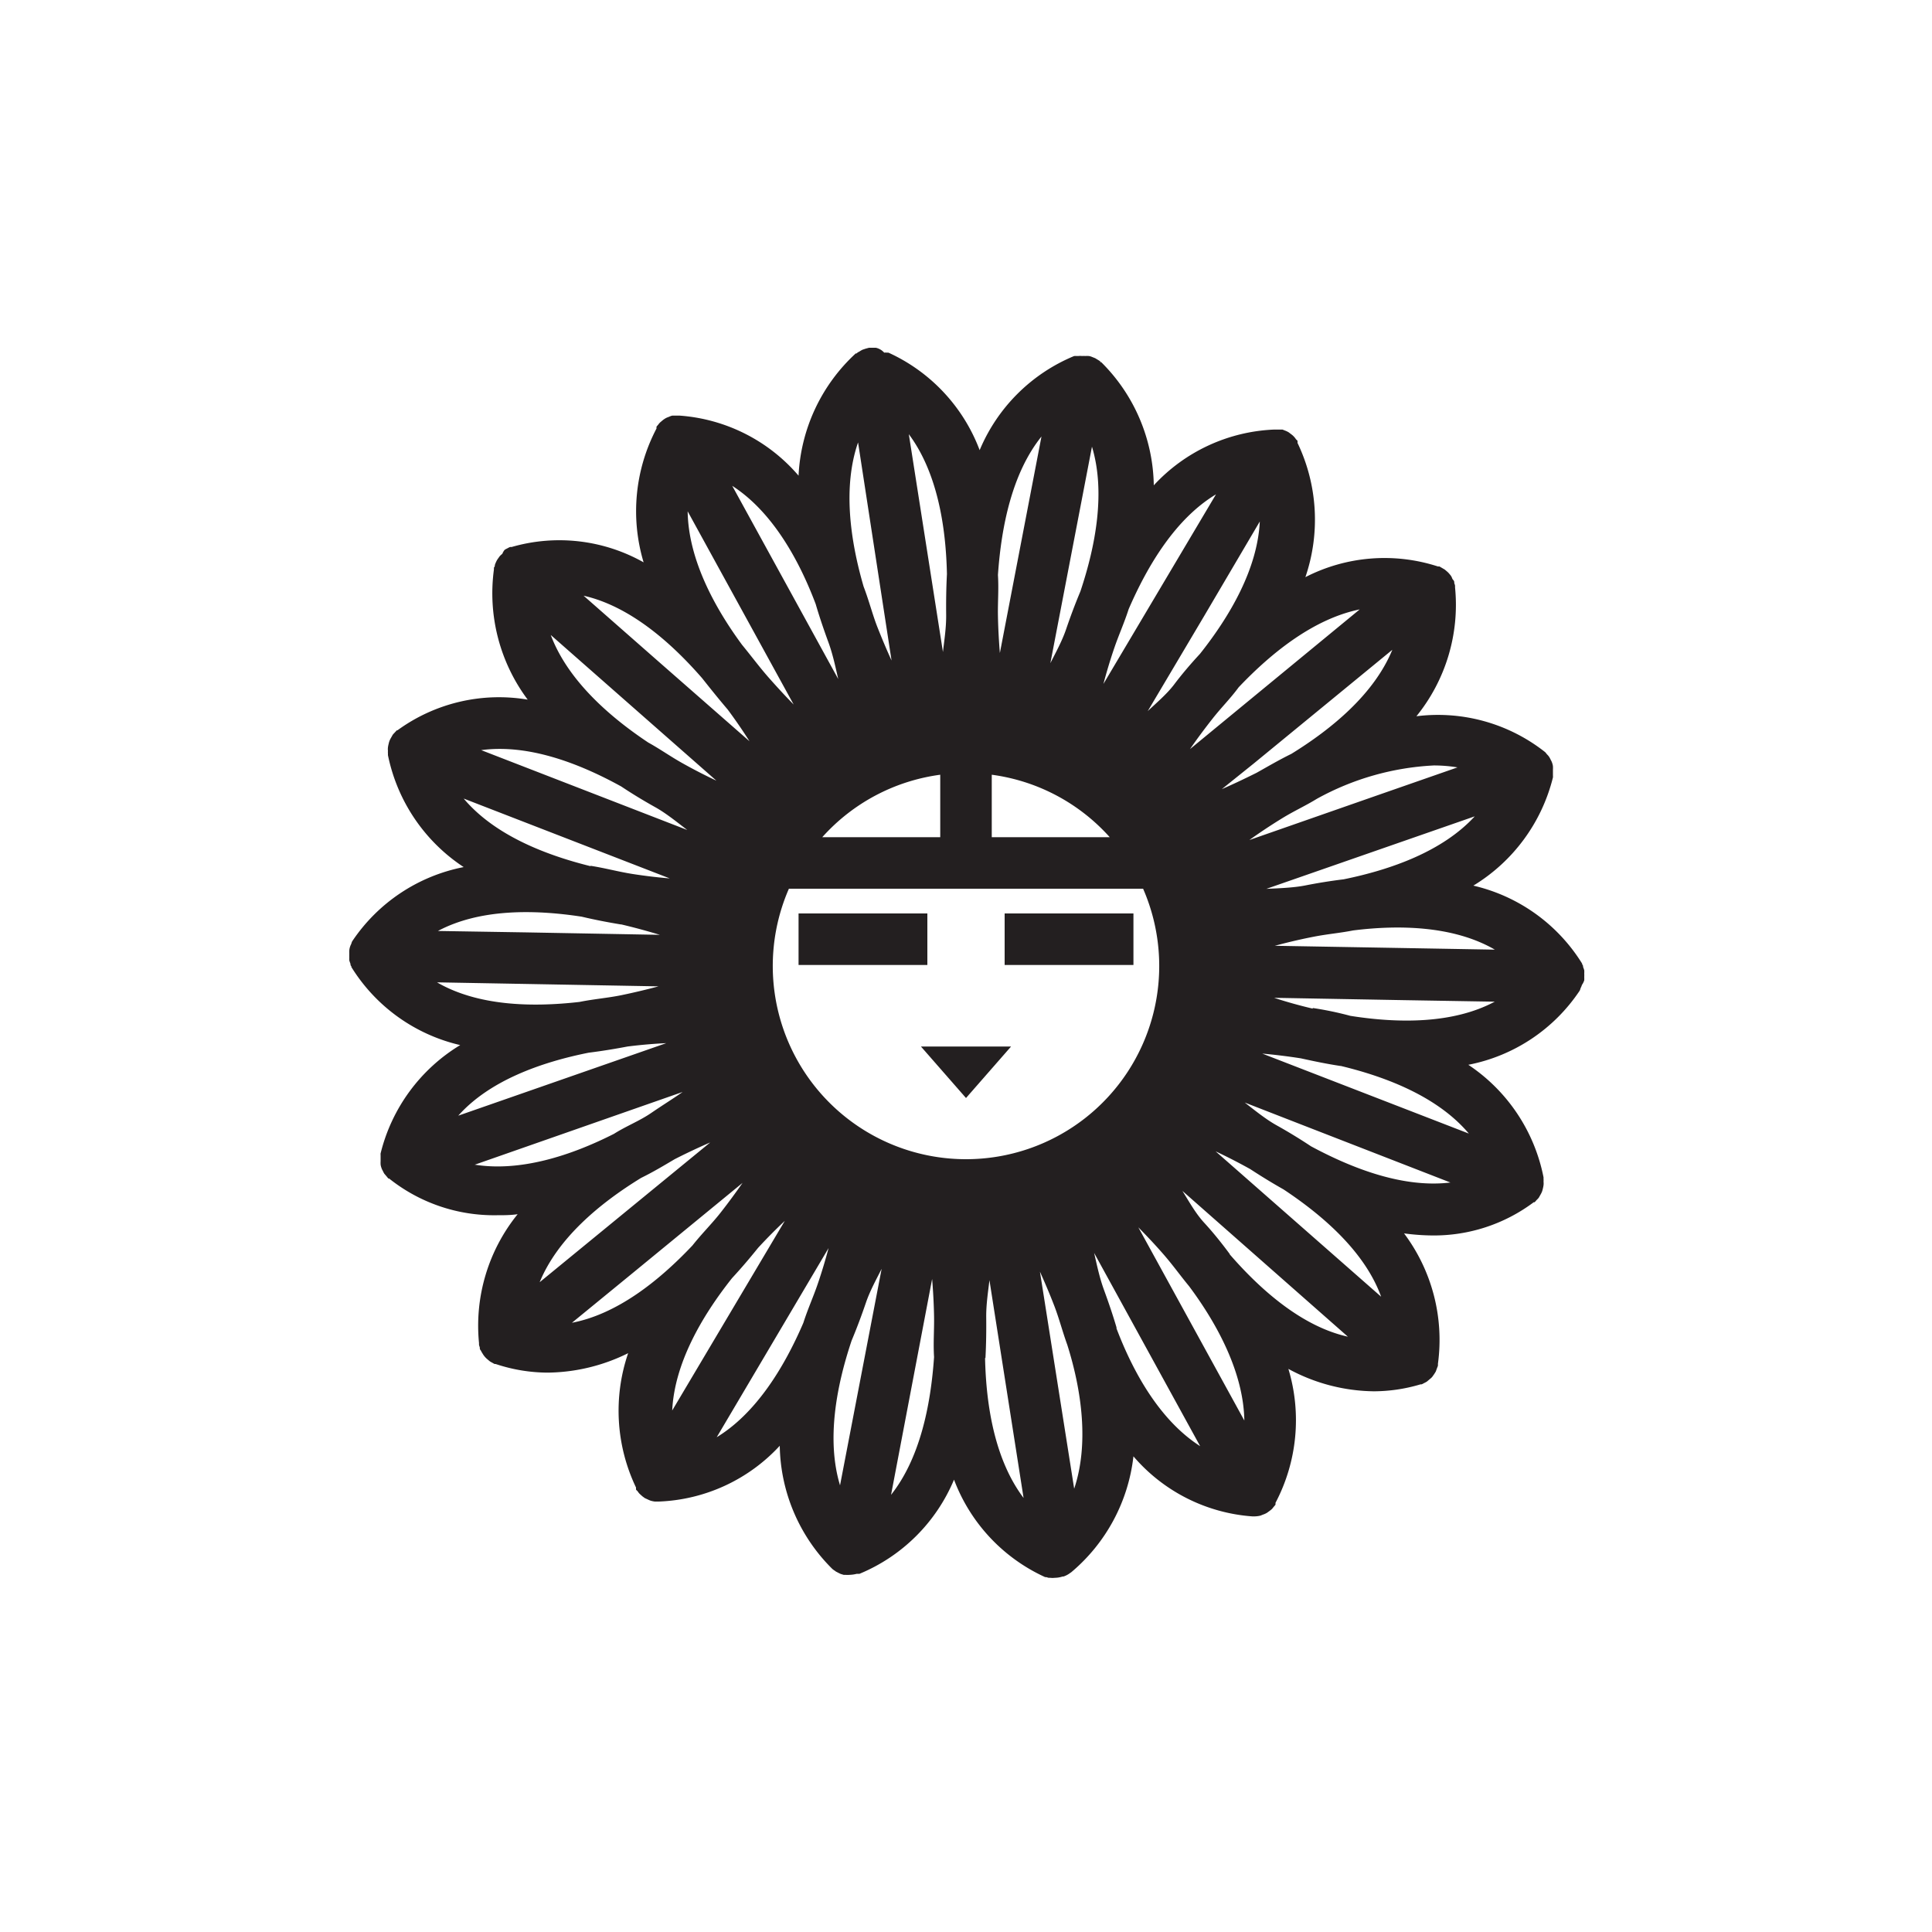 <svg id="Symbols" xmlns="http://www.w3.org/2000/svg" viewBox="0 0 150 150"><defs><style>.cls-1{fill:#231f20;}</style></defs><title>tawa-bold</title><path class="cls-1" d="M123,76.11a2.3,2.3,0,0,0,0-.26,2.11,2.11,0,0,0,0-.26,2,2,0,0,0,0-.26,2.67,2.67,0,0,0-.09-.26c0-.06,0-.13-.07-.19l0,0s0,0,0-.06a13.53,13.53,0,0,0-8.45-6.06,13.68,13.68,0,0,0,6.18-8.4.2.2,0,0,0,0-.07.14.14,0,0,0,0-.07c0-.06,0-.13,0-.2s0-.18,0-.27a2.38,2.38,0,0,0,0-.26,1.14,1.14,0,0,0-.06-.25,1,1,0,0,0-.11-.24,1.67,1.67,0,0,0-.12-.23,1.18,1.18,0,0,0-.18-.21,1.83,1.83,0,0,0-.13-.16l0,0,0,0a13.42,13.42,0,0,0-10-2.79,13.73,13.73,0,0,0,3-10s0,0,0-.07,0,0,0-.07a1.06,1.06,0,0,0-.06-.19c0-.09,0-.17-.08-.25s-.09-.16-.13-.24-.09-.14-.15-.21a1.62,1.62,0,0,0-.18-.19l-.2-.17a65.09,65.09,0,0,1-.41-.24l-.06,0-.06,0a13.44,13.44,0,0,0-10.29.83,13.79,13.79,0,0,0-.61-10.42l0-.06,0-.08c0-.06-.09-.1-.13-.16a1.39,1.39,0,0,0-.15-.19,1.43,1.43,0,0,0-.23-.2l-.17-.13a1.55,1.55,0,0,0-.29-.14l-.2-.08-.28,0-.19,0h-.14a13.47,13.47,0,0,0-9.38,4.33,13.75,13.75,0,0,0-4.09-9.57l-.07,0,0-.06-.16-.1-.23-.14-.25-.1a1,1,0,0,0-.25-.07,2.48,2.48,0,0,0-.27,0,2.26,2.26,0,0,0-.26,0,1.26,1.26,0,0,0-.27,0l-.18,0a.15.15,0,0,0-.07,0l-.08,0a13.58,13.58,0,0,0-7.34,7.31,13.57,13.57,0,0,0-7.08-7.57l-.07,0a.15.15,0,0,0-.07,0,.65.65,0,0,0-.19,0A1.22,1.22,0,0,0,68,27h-.53l-.26.07-.24.08a1.88,1.88,0,0,0-.24.14,1.29,1.29,0,0,0-.16.09l-.06.06-.07,0A13.78,13.78,0,0,0,62,36.93a13.43,13.43,0,0,0-9.21-4.66h-.15l-.2,0-.25,0a1.25,1.25,0,0,0-.27.1,1.45,1.45,0,0,0-.22.09,2,2,0,0,0-.24.16l-.19.16a1.24,1.24,0,0,0-.18.21,1.49,1.49,0,0,0-.12.14s0,.05,0,.07,0,0,0,.07a13.81,13.81,0,0,0-1,10.39,13.33,13.33,0,0,0-10.25-1.19l-.06,0-.06,0a1,1,0,0,0-.18.09,1.83,1.83,0,0,0-.24.13A1.12,1.12,0,0,0,39,43a1.71,1.71,0,0,0-.2.18l-.15.21a1.34,1.34,0,0,0-.13.23,1.86,1.86,0,0,0-.1.25c0,.06,0,.12-.07.19v.07a.14.14,0,0,0,0,.07,13.79,13.79,0,0,0,2.62,10.12A13.38,13.38,0,0,0,30.86,56.7l-.05,0,0,0-.14.15c-.06.07-.13.13-.18.2l-.13.23a1.79,1.79,0,0,0-.12.24,1.82,1.82,0,0,0-.07.25,2,2,0,0,0-.05.26,1.13,1.13,0,0,0,0,.26,1.47,1.47,0,0,0,0,.21s0,0,0,.06,0,0,0,.07A13.66,13.66,0,0,0,36,67.32a13.53,13.53,0,0,0-8.66,5.77l0,0,0,0a1.18,1.18,0,0,0-.07.2,1.22,1.22,0,0,0-.1.24,1.19,1.19,0,0,0-.05.26,2.3,2.3,0,0,0,0,.26,2.45,2.45,0,0,0,0,.27,2.17,2.17,0,0,0,0,.25,2.67,2.67,0,0,0,.09.26c0,.06,0,.13.07.19l0,0s0,0,0,.06a13.53,13.53,0,0,0,8.45,6.06,13.64,13.64,0,0,0-6.18,8.41.13.13,0,0,0,0,.06.14.14,0,0,0,0,.07c0,.06,0,.13,0,.2s0,.18,0,.27a2.38,2.38,0,0,0,0,.26,1.14,1.14,0,0,0,.06.25,1,1,0,0,0,.11.24,1.67,1.67,0,0,0,.12.23,9.17,9.17,0,0,1,.31.37l.06,0,0,0a13.07,13.07,0,0,0,8.37,2.85c.54,0,1.07,0,1.61-.08a13.76,13.76,0,0,0-3,10s0,0,0,.07,0,.05,0,.07a1.06,1.06,0,0,0,.06.19c0,.09,0,.17.08.25a2.36,2.36,0,0,0,.13.23,1.7,1.7,0,0,0,.15.22,1.62,1.62,0,0,0,.18.19l.2.17a1.09,1.09,0,0,0,.23.14,1.62,1.62,0,0,0,.18.1l.08,0,0,0a12.89,12.89,0,0,0,4.07.67,14.37,14.37,0,0,0,6.22-1.51,13.81,13.81,0,0,0,.61,10.43l0,.06,0,.08c0,.06.09.1.13.16s.09.13.15.19l.21.19.19.14.26.12a1.45,1.45,0,0,0,.22.09,2.47,2.47,0,0,0,.29.06c.07,0,.13,0,.19,0h.14a13.47,13.47,0,0,0,9.38-4.33,13.75,13.75,0,0,0,4.09,9.57l.08.06s0,0,0,0a.41.41,0,0,0,.11.07.38.38,0,0,0,.13.09l.19.1.13.06.23.07a.53.53,0,0,0,.12,0,2.2,2.2,0,0,0,.36,0h0a2.52,2.52,0,0,0,.54-.08l.06,0,.06,0a.32.32,0,0,0,.09,0,13.58,13.58,0,0,0,7.34-7.31,13.57,13.57,0,0,0,7.08,7.57l.09,0,0,0,.17.05.12,0a1.64,1.64,0,0,0,.38,0,2,2,0,0,0,.59-.1l.07,0a1.79,1.79,0,0,0,.51-.27l0,0s0,0,0,0l.09-.06A13.78,13.78,0,0,0,88,113.07a13.43,13.43,0,0,0,9.21,4.66h.24a2,2,0,0,0,.42-.06l.17-.07a1.6,1.6,0,0,0,.3-.13,1.77,1.77,0,0,0,.17-.12,2.23,2.23,0,0,0,.24-.19c.05-.05.09-.11.14-.17a2.09,2.09,0,0,0,.14-.17s0,0,0-.07,0,0,0-.07a13.78,13.78,0,0,0,1-10.4,14.2,14.2,0,0,0,6.62,1.74,12.75,12.75,0,0,0,3.64-.54l0,0,.08,0a1,1,0,0,0,.18-.09,1.83,1.83,0,0,0,.24-.13l.2-.17a1.71,1.71,0,0,0,.2-.18l.15-.21c.05-.08.1-.15.14-.23l.09-.25.07-.18v-.08a.19.19,0,0,0,0-.07,13.78,13.78,0,0,0-2.63-10.13,17.44,17.44,0,0,0,2.16.16,12.92,12.92,0,0,0,7.91-2.58s0,0,0,0l.07,0a2,2,0,0,0,.14-.16,1.62,1.62,0,0,0,.18-.19l.13-.23a1.79,1.79,0,0,0,.12-.24,1.82,1.82,0,0,0,.07-.25,2,2,0,0,0,.05-.26,1.13,1.13,0,0,0,0-.26,1.47,1.47,0,0,0,0-.21s0,0,0-.06,0,0,0-.07A13.66,13.66,0,0,0,114,82.67a13.48,13.48,0,0,0,8.65-5.76l0,0,0,0a1.18,1.18,0,0,0,.07-.2,1.22,1.22,0,0,0,.1-.24A1.32,1.32,0,0,0,123,76.11Zm-18.9,6.65c3.66.88,7.57,2.44,9.94,5.25L98,81.8c.88.08,1.92.2,3,.37C102,82.39,103,82.6,104.06,82.76ZM92.32,99.86c2.24,3,4.23,6.76,4.29,10.43l-8.23-15c.6.61,1.29,1.33,2,2.15S91.61,99,92.32,99.86Zm-26.2,4.22c.42-1,.79-2,1.11-2.94s.84-1.87,1.22-2.63l-3.23,16.81C64.16,111.82,64.92,107.66,66.12,104.08ZM48.73,81.25c1.11-.14,2.14-.22,3-.26L35.58,86.62C38,83.9,42,82.47,45.71,81.73,46.76,81.6,47.78,81.43,48.73,81.25Zm-2.88-14C42.21,66.35,38.34,64.78,36,62L52,68.2c-.85-.07-1.84-.18-2.92-.35S47,67.4,45.85,67.22ZM57.61,50.06c-2.21-3-4.17-6.71-4.22-10.36l8.23,15c-.58-.59-1.23-1.29-1.92-2.07S58.38,51,57.61,50.06Zm26.27-4.14c-.42,1-.79,2-1.11,2.94s-.84,1.87-1.22,2.63l3.23-16.81C85.84,38.18,85.08,42.34,83.88,45.92Zm13.93-5.43c-.18,3.67-2.3,7.32-4.64,10.27-.74.8-1.42,1.6-2,2.37s-1.44,1.49-2.06,2.08l4.39-7.4ZM75,90A15,15,0,0,1,61.25,69h27.5A15,15,0,0,1,75,90ZM73,60.15V65H63.84A14.94,14.94,0,0,1,73,60.15ZM86.16,65H77V60.15A14.94,14.94,0,0,1,86.16,65ZM58.86,96.88c.73-.79,1.44-1.5,2.07-2.09l-8.74,14.72c.18-3.67,2.3-7.32,4.64-10.27C57.57,98.44,58.24,97.65,58.86,96.88Zm57.2-23.15h0l-17.08-.3c.85-.23,1.87-.48,3-.7s2-.28,3.07-.49C108.7,71.78,112.9,71.9,116.06,73.73Zm-11.74-5.46c-1.07.13-2.09.3-3,.48s-2.14.22-3,.26l2.3-.8,13.88-4.83C112,66.1,108,67.52,104.32,68.27Zm7-8.84a11.23,11.23,0,0,1,1.84.15l-6.37,2.22L97,65.22c.71-.51,1.57-1.09,2.53-1.68s1.78-.95,2.71-1.52A20.91,20.91,0,0,1,111.32,59.43ZM97.56,60c-1,.5-1.9.92-2.7,1.27l2.49-2,10.75-8.82c-1.4,3.4-4.63,6.1-7.84,8.08C99.3,59,98.4,59.53,97.56,60Zm8.08-12.74-.08.06L92.39,58.16c.5-.72,1.1-1.54,1.78-2.4s1.37-1.54,2-2.4C98.79,50.6,102.08,48,105.64,47.3ZM94.41,38.38,85.67,53.1c.22-.83.5-1.79.85-2.81s.76-1.91,1.11-3C89.12,43.85,91.3,40.25,94.41,38.38ZM80.86,33.89,77.63,50.7c-.07-.85-.13-1.83-.15-2.89s.07-2.06,0-3.17C77.74,40.87,78.58,36.73,80.86,33.89ZM73.52,44.57c-.06,1.11-.07,2.17-.06,3.17s-.15,2-.25,2.88L70.56,33.71C72.74,36.63,73.44,40.79,73.52,44.57Zm-6.9-10.22L69,49.85l.22,1.43c-.34-.74-.71-1.61-1.09-2.57s-.66-2.08-1.08-3.17C66,41.93,65.43,37.79,66.62,34.35ZM63.33,46.9c.31,1.06.66,2.07,1,3s.56,2,.75,2.82l-8.23-15C59.91,39.69,62,43.37,63.33,46.9ZM56.5,55.09c.66.89,1.23,1.73,1.69,2.46L51,51.25l-5.69-5c3.53.8,6.72,3.55,9.2,6.4C55.19,53.51,55.86,54.34,56.5,55.09ZM42.76,49.3,55.62,60.61c-.79-.37-1.7-.83-2.66-1.37s-1.69-1.07-2.63-1.59C47.19,55.56,44.05,52.74,42.76,49.3Zm5.47,11.76c.9.6,1.8,1.14,2.66,1.62s1.77,1.23,2.47,1.76l-16-6.2C41,57.75,44.93,59.24,48.23,61.06Zm0,10.71c1.1.26,2.11.54,3,.81l-10.4-.19L34,72.28c3.23-1.72,7.44-1.68,11.16-1.11C46.21,71.42,47.22,71.61,48.18,71.77Zm-14.25,4.5,17.15.31c-.82.22-1.8.46-2.86.68s-2.14.3-3.28.53C41.23,78.22,37.07,78.09,33.93,76.27Zm2.9,14.15L53,84.78c-.69.49-1.52,1-2.44,1.63s-1.91,1-2.89,1.62C44.34,89.72,40.39,91,36.83,90.42ZM52.38,90c1-.51,1.95-.95,2.76-1.3L41.9,99.55c1.4-3.41,4.66-6.13,7.88-8.1C50.7,91,51.57,90.48,52.38,90Zm-8,12.72,4.74-3.88,8.53-7c-.48.69-1.06,1.49-1.72,2.33s-1.45,1.62-2.17,2.53C51.16,99.45,47.9,102.05,44.35,102.71Zm11.24,8.91L64.33,96.9c-.22.83-.5,1.79-.85,2.81s-.76,1.91-1.11,3C60.89,106.15,58.7,109.75,55.59,111.62Zm13.55,4.49L72.37,99.3c.07.85.13,1.83.15,2.89s-.07,2.06,0,3.17C72.26,109.13,71.42,113.27,69.14,116.11Zm7.34-10.68c.06-1.11.07-2.17.06-3.17s.15-2,.25-2.88l2.65,16.91C77.26,113.37,76.56,109.21,76.48,105.43Zm6.9,10.21L80.74,98.73c.35.78.74,1.68,1.12,2.67s.62,1.95,1,3C84,108,84.56,112.18,83.38,115.64Zm3.29-12.54c-.31-1.06-.66-2.07-1-3s-.56-2-.75-2.83l8.23,15C90.09,110.3,88,106.62,86.67,103.1Zm8.79-5.73c-.65-.88-1.31-1.7-2-2.45s-1.22-1.73-1.69-2.47l12.85,11.32C101.13,103,97.93,100.22,95.46,97.37Zm11.78,3.33L94.38,89.39c.79.37,1.72.84,2.69,1.38.81.53,1.67,1.06,2.59,1.58C102.8,94.43,106,97.25,107.24,100.7ZM101.79,89c-.92-.61-1.83-1.16-2.69-1.64s-1.76-1.22-2.46-1.76l4.65,1.81,11.32,4.4C109,92.25,105.08,90.77,101.79,89Zm.13-10.69c-1.14-.27-2.18-.57-3-.84l10,.18,7.13.12c-3.24,1.73-7.48,1.69-11.21,1.1C103.8,78.59,102.84,78.4,101.92,78.26Z"/><rect class="cls-1" x="62" y="70.92" width="10" height="4"/><rect class="cls-1" x="78" y="70.92" width="10" height="4"/><polygon class="cls-1" points="71.5 81.25 73.25 83.25 75 85.25 76.75 83.25 78.5 81.25 75 81.25 71.5 81.25"/></svg>